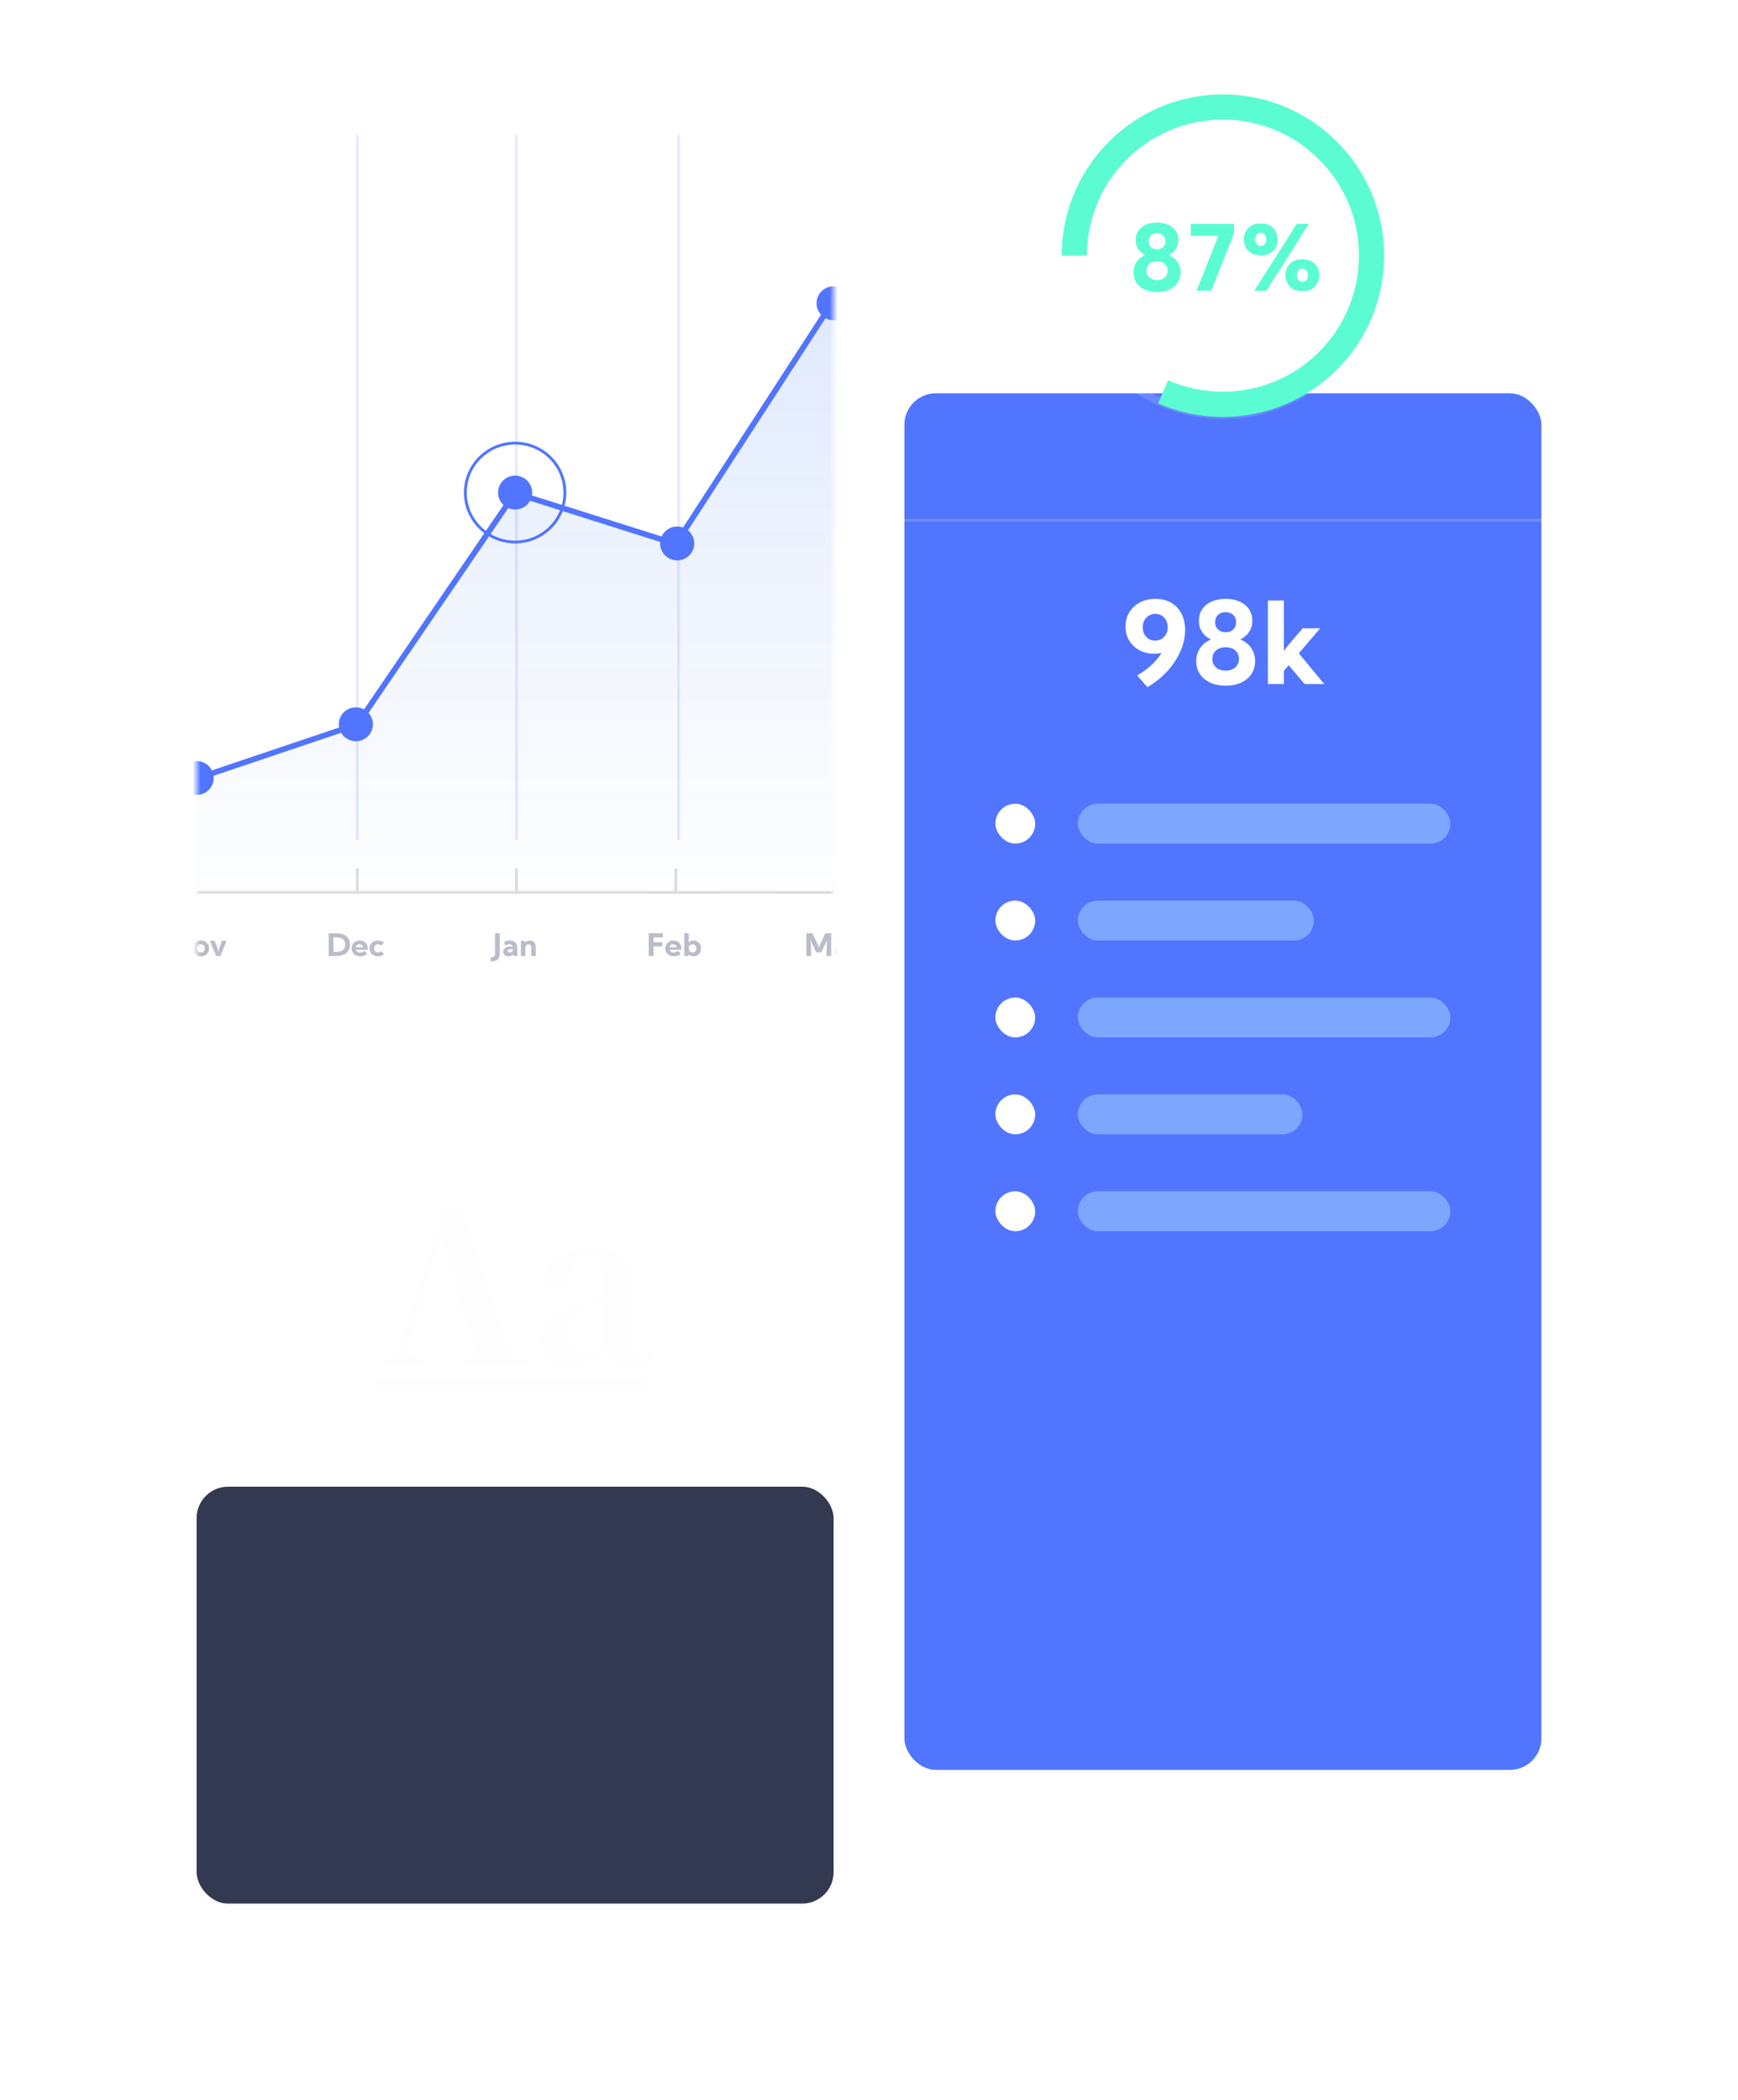 <svg width="221" height="267" viewBox="0 0 221 267" fill="none" xmlns="http://www.w3.org/2000/svg">
<g filter="url(#filter0_d_0_136)">
<rect x="25" y="17" width="81" height="111" rx="4" fill="white"/>
</g>
<mask id="mask0_0_136" style="mask-type:alpha" maskUnits="userSpaceOnUse" x="25" y="17" width="81" height="111">
<rect x="25" y="17" width="81" height="111" rx="4" fill="white"/>
</mask>
<g mask="url(#mask0_0_136)">
<path fill-rule="evenodd" clip-rule="evenodd" d="M11.683 103.461L45.431 92.087L65.5 62.683L85.931 69.152L113.113 27.241V113.631L11.683 113.272V103.461Z" fill="url(#paint0_linear_0_136)"/>
<path d="M113.474 26.02V113.631H112.751L112.751 28.461L86.085 69.578L65.647 63.107L45.662 92.388L11.8 103.801L11.567 103.12L45.2 91.785L65.352 62.259L85.777 68.726L113.474 26.02Z" fill="#5175FF"/>
<rect opacity="0.152" x="65.5" y="17" width="0.362" height="89.806" fill="#5175FF"/>
<rect opacity="0.152" x="45.25" y="17" width="0.362" height="89.806" fill="#5175FF"/>
<rect opacity="0.152" x="86.112" y="17" width="0.362" height="89.806" fill="#5175FF"/>
<ellipse cx="65.5" cy="62.621" rx="2.17" ry="2.155" fill="#5175FF"/>
<path fill-rule="evenodd" clip-rule="evenodd" d="M72.009 62.621C72.009 59.05 69.095 56.155 65.5 56.155C61.905 56.155 58.991 59.05 58.991 62.621C58.991 66.192 61.905 69.087 65.5 69.087C69.095 69.087 72.009 66.192 72.009 62.621ZM59.353 62.621C59.353 59.249 62.105 56.514 65.5 56.514C68.895 56.514 71.647 59.249 71.647 62.621C71.647 65.994 68.895 68.728 65.5 68.728C62.105 68.728 59.353 65.994 59.353 62.621Z" fill="#5175FF"/>
<ellipse cx="45.25" cy="92.078" rx="2.17" ry="2.155" fill="#5175FF"/>
<ellipse cx="86.112" cy="69.088" rx="2.17" ry="2.155" fill="#5175FF"/>
<ellipse cx="106" cy="38.553" rx="2.17" ry="2.155" fill="#5175FF"/>
<ellipse cx="25" cy="98.903" rx="2.17" ry="2.155" fill="#5175FF"/>
<path opacity="0.5" fill-rule="evenodd" clip-rule="evenodd" d="M63.274 121.981C63.092 122.146 62.807 122.228 62.419 122.228L62.38 121.727C62.762 121.727 62.953 121.565 62.953 121.242V118.64H63.547V121.206C63.547 121.558 63.456 121.817 63.274 121.981ZM65.003 121.507C64.898 121.551 64.784 121.572 64.66 121.572C64.463 121.572 64.302 121.52 64.177 121.414C64.052 121.309 63.99 121.172 63.99 121.003C63.99 120.875 64.027 120.759 64.102 120.658C64.176 120.556 64.279 120.476 64.409 120.417C64.54 120.357 64.69 120.328 64.858 120.328C64.911 120.328 64.967 120.331 65.026 120.338C65.085 120.344 65.144 120.352 65.204 120.363C65.161 120.153 65.008 120.048 64.743 120.048C64.587 120.048 64.43 120.107 64.272 120.224L64.079 119.755C64.214 119.691 64.347 119.643 64.477 119.612C64.608 119.581 64.732 119.566 64.85 119.566C65.038 119.566 65.201 119.601 65.339 119.671C65.477 119.741 65.584 119.84 65.66 119.968C65.737 120.096 65.775 120.246 65.775 120.419V121.534H65.305L65.268 121.327C65.195 121.403 65.107 121.463 65.003 121.507ZM64.821 121.09C64.74 121.09 64.674 121.07 64.624 121.031C64.574 120.992 64.549 120.94 64.549 120.876C64.549 120.805 64.58 120.75 64.641 120.712C64.703 120.673 64.789 120.654 64.899 120.654C64.952 120.654 65.006 120.658 65.061 120.667C65.116 120.676 65.168 120.689 65.215 120.704V120.743C65.215 120.84 65.177 120.923 65.102 120.99C65.026 121.057 64.933 121.09 64.821 121.09ZM66.8 120.556V121.534H66.241V119.604H66.73L66.754 119.84C66.83 119.752 66.922 119.685 67.028 119.637C67.135 119.59 67.253 119.566 67.381 119.566C67.608 119.566 67.788 119.64 67.923 119.789C68.058 119.937 68.125 120.144 68.125 120.409V121.534H67.564V120.517C67.564 120.204 67.446 120.048 67.21 120.048C67.088 120.048 66.99 120.093 66.914 120.181C66.838 120.27 66.8 120.395 66.8 120.556Z" fill="#747B95"/>
<path opacity="0.5" fill-rule="evenodd" clip-rule="evenodd" d="M42.723 121.538C43.295 121.538 43.735 121.411 44.042 121.158C44.349 120.904 44.502 120.547 44.502 120.087C44.502 119.628 44.349 119.272 44.042 119.021C43.735 118.769 43.295 118.644 42.723 118.644H41.806V121.538H42.723ZM42.737 121.017H42.401V119.164H42.737C43.112 119.164 43.4 119.245 43.6 119.406C43.8 119.566 43.9 119.793 43.9 120.087C43.9 120.381 43.8 120.61 43.6 120.773C43.4 120.935 43.112 121.017 42.737 121.017ZM46.234 121.507C46.087 121.551 45.946 121.572 45.811 121.572C45.596 121.572 45.407 121.529 45.242 121.442C45.078 121.355 44.949 121.236 44.856 121.083C44.763 120.931 44.716 120.758 44.716 120.563C44.716 120.372 44.761 120.201 44.85 120.051C44.939 119.901 45.061 119.783 45.216 119.696C45.371 119.609 45.547 119.566 45.743 119.566C45.939 119.566 46.113 119.609 46.265 119.695C46.417 119.781 46.537 119.9 46.625 120.05C46.713 120.201 46.757 120.373 46.757 120.567V120.735H45.242C45.277 120.842 45.342 120.929 45.435 120.996C45.529 121.062 45.639 121.096 45.765 121.096C45.899 121.096 46.011 121.074 46.1 121.031C46.188 120.988 46.269 120.932 46.342 120.864L46.679 121.266C46.529 121.383 46.381 121.463 46.234 121.507ZM46.182 120.426H45.23C45.258 120.316 45.315 120.225 45.402 120.154C45.49 120.084 45.593 120.048 45.712 120.048C45.83 120.048 45.931 120.083 46.015 120.152C46.099 120.222 46.155 120.313 46.182 120.426ZM48.491 121.497C48.359 121.547 48.216 121.572 48.062 121.572C47.856 121.572 47.673 121.529 47.512 121.442C47.35 121.355 47.223 121.236 47.13 121.085C47.037 120.934 46.99 120.762 46.99 120.569C46.99 120.376 47.037 120.204 47.13 120.053C47.223 119.902 47.35 119.783 47.512 119.696C47.673 119.609 47.856 119.566 48.062 119.566C48.216 119.566 48.359 119.591 48.491 119.641C48.622 119.691 48.735 119.761 48.83 119.851L48.435 120.22C48.342 120.105 48.218 120.048 48.062 120.048C47.92 120.048 47.802 120.098 47.709 120.197C47.616 120.296 47.569 120.42 47.569 120.569C47.569 120.718 47.616 120.842 47.709 120.941C47.802 121.041 47.92 121.09 48.062 121.09C48.218 121.09 48.342 121.033 48.435 120.918L48.83 121.287C48.735 121.377 48.622 121.447 48.491 121.497Z" fill="#747B95"/>
<path opacity="0.5" fill-rule="evenodd" clip-rule="evenodd" d="M22.051 119.585V121.534H21.468V118.64H22.058L23.554 120.585V118.64H24.148V121.534H23.548L22.051 119.585ZM26.087 121.442C25.931 121.529 25.754 121.572 25.555 121.572C25.355 121.572 25.177 121.529 25.021 121.442C24.865 121.355 24.742 121.236 24.652 121.085C24.562 120.934 24.517 120.762 24.517 120.569C24.517 120.376 24.562 120.204 24.652 120.053C24.742 119.902 24.865 119.783 25.021 119.696C25.177 119.609 25.355 119.566 25.555 119.566C25.754 119.566 25.931 119.609 26.087 119.696C26.242 119.783 26.365 119.902 26.455 120.053C26.545 120.204 26.59 120.376 26.59 120.569C26.59 120.762 26.545 120.934 26.455 121.085C26.365 121.236 26.242 121.355 26.087 121.442ZM25.555 121.09C25.412 121.09 25.294 121.04 25.201 120.941C25.108 120.842 25.061 120.718 25.061 120.569C25.061 120.42 25.108 120.296 25.201 120.197C25.294 120.098 25.412 120.048 25.555 120.048C25.697 120.048 25.815 120.098 25.908 120.197C26.001 120.296 26.048 120.42 26.048 120.569C26.048 120.718 26.001 120.842 25.908 120.941C25.815 121.04 25.697 121.09 25.555 121.09ZM28.215 119.604H28.804L28.037 121.534H27.493L26.687 119.604H27.295L27.646 120.544C27.664 120.593 27.685 120.664 27.707 120.758C27.73 120.852 27.748 120.937 27.761 121.013H27.769C27.784 120.937 27.804 120.853 27.828 120.76C27.852 120.667 27.873 120.595 27.891 120.544L28.215 119.604Z" fill="#747B95"/>
<path opacity="0.5" fill-rule="evenodd" clip-rule="evenodd" d="M83.092 121.534V120.307H84.215V119.786H83.092V119.161H84.292V118.64H82.498V121.534H83.092ZM85.698 121.572C85.833 121.572 85.974 121.551 86.121 121.507C86.268 121.463 86.416 121.383 86.567 121.266L86.229 120.864C86.156 120.932 86.076 120.988 85.987 121.031C85.898 121.074 85.787 121.096 85.652 121.096C85.526 121.096 85.416 121.062 85.323 120.995C85.229 120.929 85.164 120.842 85.129 120.735H86.644V120.567C86.644 120.373 86.6 120.201 86.512 120.05C86.424 119.9 86.304 119.781 86.152 119.695C86 119.609 85.826 119.566 85.63 119.566C85.434 119.566 85.258 119.609 85.103 119.696C84.948 119.783 84.826 119.901 84.737 120.051C84.648 120.201 84.603 120.372 84.603 120.563C84.603 120.758 84.65 120.931 84.743 121.083C84.836 121.236 84.965 121.355 85.129 121.442C85.294 121.529 85.484 121.572 85.698 121.572ZM85.118 120.426H86.069C86.042 120.313 85.987 120.222 85.902 120.152C85.818 120.083 85.717 120.048 85.599 120.048C85.48 120.048 85.377 120.083 85.29 120.154C85.202 120.225 85.145 120.316 85.118 120.426ZM88.192 121.572C88.375 121.572 88.537 121.529 88.68 121.442C88.822 121.355 88.934 121.236 89.016 121.085C89.097 120.934 89.138 120.762 89.138 120.569C89.138 120.376 89.097 120.204 89.016 120.053C88.934 119.902 88.822 119.783 88.68 119.696C88.537 119.609 88.375 119.566 88.192 119.566C88.071 119.566 87.957 119.586 87.852 119.627C87.748 119.667 87.654 119.723 87.573 119.795V118.64H87.013V121.534H87.542L87.555 121.325C87.637 121.404 87.732 121.465 87.841 121.508C87.95 121.551 88.067 121.572 88.192 121.572ZM87.713 120.941C87.806 121.04 87.924 121.09 88.066 121.09C88.209 121.09 88.326 121.04 88.419 120.941C88.513 120.842 88.559 120.718 88.559 120.569C88.559 120.42 88.513 120.296 88.419 120.197C88.326 120.098 88.209 120.048 88.066 120.048C87.924 120.048 87.806 120.098 87.713 120.197C87.619 120.296 87.573 120.42 87.573 120.569C87.573 120.718 87.619 120.842 87.713 120.941Z" fill="#747B95"/>
<path opacity="0.5" fill-rule="evenodd" clip-rule="evenodd" d="M103.126 120.754C103.13 120.985 103.131 121.244 103.131 121.534H102.537V118.64H103.31L103.951 120.004C103.981 120.078 104.01 120.153 104.039 120.229C104.068 120.304 104.097 120.379 104.124 120.455C104.151 120.377 104.18 120.299 104.21 120.222C104.241 120.145 104.272 120.072 104.304 120.004L104.943 118.64H105.701V121.534H105.107C105.107 121.181 105.11 120.837 105.116 120.502C105.123 120.166 105.136 119.829 105.157 119.492C105.123 119.581 105.088 119.669 105.051 119.757C105.014 119.844 104.976 119.93 104.936 120.015L104.444 121.061H103.792L103.302 120.019C103.262 119.921 103.223 119.825 103.186 119.731C103.148 119.636 103.111 119.541 103.075 119.446C103.089 119.67 103.101 119.886 103.109 120.095C103.117 120.304 103.123 120.524 103.126 120.754ZM107.157 121.507C107.052 121.551 106.938 121.572 106.814 121.572C106.617 121.572 106.456 121.52 106.331 121.414C106.206 121.309 106.144 121.172 106.144 121.003C106.144 120.875 106.181 120.759 106.255 120.658C106.33 120.556 106.432 120.476 106.563 120.417C106.694 120.357 106.844 120.328 107.012 120.328C107.065 120.328 107.121 120.331 107.18 120.338C107.239 120.344 107.298 120.352 107.358 120.363C107.315 120.153 107.161 120.048 106.897 120.048C106.741 120.048 106.583 120.107 106.425 120.224L106.233 119.755C106.368 119.691 106.5 119.643 106.631 119.612C106.762 119.581 106.886 119.566 107.004 119.566C107.192 119.566 107.355 119.601 107.493 119.671C107.63 119.741 107.738 119.84 107.814 119.968C107.89 120.096 107.929 120.246 107.929 120.419V121.534H107.459L107.422 121.327C107.349 121.403 107.261 121.463 107.157 121.507ZM106.975 121.09C106.893 121.09 106.828 121.07 106.778 121.031C106.728 120.992 106.703 120.94 106.703 120.876C106.703 120.805 106.734 120.75 106.795 120.712C106.857 120.673 106.943 120.654 107.053 120.654C107.106 120.654 107.16 120.658 107.215 120.667C107.27 120.676 107.321 120.689 107.369 120.704V120.743C107.369 120.84 107.331 120.923 107.256 120.99C107.18 121.057 107.086 121.09 106.975 121.09ZM108.954 120.683V121.534H108.395V119.604H108.884L108.911 119.88C109.053 119.671 109.247 119.566 109.494 119.566C109.578 119.566 109.665 119.579 109.754 119.604L109.677 120.085C109.602 120.06 109.528 120.048 109.455 120.048C109.305 120.048 109.184 120.103 109.092 120.213C109 120.323 108.954 120.48 108.954 120.683Z" fill="#747B95"/>
<rect opacity="0.25" x="25" y="113.272" width="81" height="0.359" fill="#747B95"/>
<rect opacity="0.25" x="65.5" y="110.398" width="0.362" height="2.874" fill="#747B95"/>
<rect opacity="0.25" x="45.25" y="110.398" width="0.362" height="2.874" fill="#747B95"/>
<rect opacity="0.25" x="85.75" y="110.398" width="0.362" height="2.874" fill="#747B95"/>
</g>
<g filter="url(#filter1_d_0_136)">
<rect x="25" y="139" width="81" height="53" rx="4" fill="#333950"/>
</g>
<mask id="mask1_0_136" style="mask-type:alpha" maskUnits="userSpaceOnUse" x="25" y="139" width="81" height="53">
<rect x="25" y="139" width="81" height="53" rx="4" fill="white"/>
</mask>
<g mask="url(#mask1_0_136)">
<path fill-rule="evenodd" clip-rule="evenodd" d="M54.16 172.598V173.486H48.198V172.598L50.359 172.284L56.243 153.884H58.951L65.199 172.362L67.282 172.598V173.486H58.404V172.598L60.721 172.336L59.133 167.292H53.145L51.713 172.258L54.16 172.598ZM53.405 166.377H58.846L56.009 157.438L53.405 166.377ZM79.883 173.931C81.55 173.931 82.539 173.329 83.19 171.892L82.747 171.526C82.253 172.31 81.966 172.519 81.576 172.519C81.081 172.519 80.769 172.179 80.769 171.186V164.155C80.769 160.366 79.284 158.771 75.587 158.771C71.552 158.771 69.287 160.339 69.079 162.796C69.287 163.659 69.938 164.129 70.875 164.129C71.864 164.129 72.75 163.424 72.828 161.646L73.01 159.791C73.4 159.712 73.739 159.686 74.103 159.686C76.082 159.686 76.707 160.496 76.707 163.214V164.809L76.707 164.809C75.796 165.044 74.884 165.279 74.156 165.488C69.964 166.717 68.61 167.998 68.61 170.376C68.61 172.571 70.172 173.931 72.411 173.931C74.494 173.931 75.483 173.12 76.811 171.657C77.202 173.068 78.165 173.931 79.883 173.931ZM72.489 169.853C72.489 171.421 73.218 172.153 74.442 172.153C75.145 172.153 75.744 171.814 76.707 170.951V165.515C76.108 165.671 75.587 165.828 75.275 165.959C73.453 166.717 72.489 167.945 72.489 169.853Z" fill="#FEFEFE"/>
<path d="M47.781 175.301V176.753H82.182V175.301H47.781Z" fill="#FEFEFE"/>
<g opacity="0.15">
<path d="M0.772 164.774V166.226H35.173V164.774H0.772Z" fill="#FEFEFE"/>
</g>
<g opacity="0.15">
<path d="M94.79 164.774V166.226H129.191V164.774H94.79Z" fill="#FEFEFE"/>
</g>
</g>
<g filter="url(#filter2_d_0_136)">
<rect x="115" width="81" height="175" rx="4" fill="#5175FF"/>
</g>
<rect opacity="0.15" x="115" y="65.942" width="81" height="0.362" fill="white"/>
<path opacity="0.146" d="M175.25 32.971C175.25 43.902 166.407 52.761 155.5 52.761C144.593 52.761 135.75 43.902 135.75 32.971C135.75 22.04 144.593 13.181 155.5 13.181C166.407 13.181 175.25 22.04 175.25 32.971Z" stroke="white" stroke-linejoin="round"/>
<path d="M147.254 51.274L148.544 48.342C150.716 49.297 153.071 49.797 155.5 49.797C165.053 49.797 172.797 42.053 172.797 32.5C172.797 22.947 165.053 15.203 155.5 15.203C145.947 15.203 138.203 22.947 138.203 32.5H135C135 21.178 144.178 12 155.5 12C166.822 12 176 21.178 176 32.5C176 43.822 166.822 53 155.5 53C152.625 53 149.831 52.407 147.254 51.274Z" fill="#5CFCD3"/>
<path fill-rule="evenodd" clip-rule="evenodd" d="M147.127 37.126C147.725 37.126 148.249 37.023 148.697 36.815C149.145 36.608 149.495 36.317 149.745 35.943C149.996 35.57 150.121 35.136 150.121 34.641C150.121 34.128 149.988 33.68 149.723 33.297C149.457 32.913 149.089 32.624 148.618 32.428C148.999 32.243 149.297 31.986 149.514 31.658C149.73 31.329 149.839 30.95 149.839 30.52C149.839 30.074 149.726 29.685 149.5 29.351C149.274 29.017 148.957 28.757 148.55 28.572C148.144 28.387 147.669 28.295 147.127 28.295C146.58 28.295 146.103 28.387 145.694 28.572C145.286 28.757 144.968 29.017 144.742 29.351C144.516 29.685 144.403 30.074 144.403 30.52C144.403 30.954 144.511 31.334 144.728 31.66C144.945 31.987 145.245 32.243 145.629 32.428C145.162 32.624 144.796 32.913 144.53 33.297C144.265 33.68 144.132 34.128 144.132 34.641C144.132 35.136 144.257 35.57 144.508 35.943C144.758 36.317 145.108 36.608 145.556 36.815C146.004 37.023 146.528 37.126 147.127 37.126ZM147.127 31.692C146.806 31.692 146.547 31.598 146.35 31.411C146.152 31.225 146.053 30.978 146.053 30.673C146.053 30.363 146.152 30.116 146.35 29.931C146.547 29.746 146.806 29.654 147.127 29.654C147.443 29.654 147.7 29.746 147.898 29.931C148.096 30.116 148.194 30.363 148.194 30.673C148.194 30.978 148.096 31.225 147.898 31.411C147.7 31.598 147.443 31.692 147.127 31.692ZM146.146 35.27C146.393 35.489 146.72 35.598 147.127 35.598C147.533 35.598 147.86 35.489 148.107 35.27C148.354 35.051 148.477 34.764 148.477 34.409C148.477 34.05 148.354 33.763 148.107 33.546C147.86 33.329 147.533 33.22 147.127 33.22C146.72 33.22 146.393 33.329 146.146 33.546C145.9 33.763 145.776 34.05 145.776 34.409C145.776 34.764 145.9 35.051 146.146 35.27ZM154.025 36.957L156.913 29.665V28.465H151.421V29.993H154.907L152.161 36.957H154.025ZM161.32 32.272C161.045 32.398 160.708 32.462 160.308 32.462C159.777 32.462 159.354 32.354 159.04 32.139C158.725 31.924 158.499 31.66 158.362 31.346C158.224 31.033 158.156 30.729 158.156 30.435C158.156 30.14 158.224 29.837 158.362 29.523C158.499 29.21 158.725 28.946 159.04 28.731C159.354 28.516 159.777 28.408 160.308 28.408C160.708 28.408 161.045 28.471 161.32 28.598C161.595 28.724 161.817 28.888 161.986 29.09C162.156 29.292 162.278 29.511 162.354 29.747C162.429 29.983 162.467 30.212 162.467 30.435C162.467 30.654 162.429 30.882 162.354 31.12C162.278 31.358 162.156 31.578 161.986 31.779C161.817 31.981 161.595 32.145 161.32 32.272ZM161.026 36.962L166.433 28.453H164.89L159.489 36.962H161.026ZM159.794 31.029C159.918 31.192 160.09 31.273 160.308 31.273C160.53 31.273 160.704 31.192 160.828 31.029C160.952 30.867 161.014 30.669 161.014 30.435C161.014 30.201 160.952 30.003 160.828 29.84C160.704 29.678 160.53 29.597 160.308 29.597C160.09 29.597 159.918 29.678 159.794 29.84C159.67 30.003 159.608 30.201 159.608 30.435C159.608 30.669 159.67 30.867 159.794 31.029ZM165.602 37.013C166.133 37.013 166.556 36.906 166.871 36.691C167.185 36.475 167.412 36.211 167.552 35.898C167.691 35.585 167.761 35.281 167.761 34.986C167.761 34.768 167.723 34.54 167.648 34.304C167.572 34.068 167.45 33.849 167.28 33.645C167.111 33.441 166.889 33.276 166.614 33.149C166.339 33.023 166.002 32.96 165.602 32.96C165.203 32.96 164.866 33.023 164.591 33.149C164.316 33.276 164.095 33.441 163.927 33.645C163.76 33.849 163.638 34.068 163.563 34.304C163.487 34.54 163.45 34.768 163.45 34.986C163.45 35.281 163.518 35.585 163.656 35.898C163.793 36.211 164.019 36.475 164.334 36.691C164.648 36.906 165.071 37.013 165.602 37.013ZM165.085 35.584C165.208 35.744 165.38 35.824 165.602 35.824C165.825 35.824 165.998 35.744 166.122 35.584C166.246 35.423 166.309 35.226 166.309 34.992C166.309 34.754 166.246 34.554 166.122 34.392C165.998 34.23 165.825 34.149 165.602 34.149C165.38 34.149 165.208 34.23 165.085 34.392C164.963 34.554 164.902 34.754 164.902 34.992C164.902 35.226 164.963 35.423 165.085 35.584Z" fill="#5CFCD3"/>
<path fill-rule="evenodd" clip-rule="evenodd" d="M148.425 85.336C147.707 86.124 146.866 86.796 145.9 87.353L144.601 85.874C145.274 85.482 145.877 85.041 146.409 84.55C146.941 84.06 147.372 83.543 147.701 83.001C147.57 83.034 147.427 83.06 147.274 83.079C147.121 83.097 146.953 83.107 146.769 83.107C146.063 83.107 145.434 82.958 144.883 82.661C144.333 82.364 143.901 81.956 143.587 81.437C143.274 80.918 143.118 80.323 143.118 79.653C143.118 78.965 143.281 78.356 143.609 77.828C143.936 77.299 144.386 76.884 144.958 76.582C145.53 76.28 146.183 76.129 146.917 76.129C147.68 76.129 148.345 76.293 148.913 76.621C149.48 76.949 149.919 77.41 150.23 78.005C150.541 78.599 150.696 79.295 150.696 80.092C150.696 80.993 150.497 81.896 150.099 82.799C149.701 83.703 149.143 84.548 148.425 85.336ZM145.752 80.963C146.049 81.279 146.425 81.437 146.882 81.437C147.344 81.437 147.726 81.276 148.03 80.956C148.334 80.635 148.485 80.229 148.485 79.738C148.485 79.248 148.336 78.842 148.037 78.521C147.738 78.201 147.358 78.04 146.896 78.04C146.44 78.04 146.061 78.202 145.759 78.525C145.458 78.848 145.307 79.257 145.307 79.753C145.307 80.243 145.456 80.647 145.752 80.963ZM155.852 87.169C156.6 87.169 157.255 87.039 157.815 86.78C158.375 86.52 158.812 86.157 159.125 85.69C159.438 85.223 159.595 84.68 159.595 84.062C159.595 83.421 159.429 82.86 159.097 82.382C158.765 81.903 158.305 81.541 157.716 81.295C158.192 81.064 158.565 80.743 158.836 80.333C159.106 79.922 159.242 79.448 159.242 78.91C159.242 78.354 159.101 77.867 158.818 77.449C158.536 77.032 158.14 76.707 157.632 76.476C157.123 76.245 156.53 76.129 155.852 76.129C155.169 76.129 154.572 76.245 154.061 76.476C153.55 76.707 153.154 77.032 152.871 77.449C152.589 77.867 152.448 78.354 152.448 78.91C152.448 79.453 152.583 79.928 152.854 80.336C153.124 80.745 153.5 81.064 153.98 81.295C153.396 81.541 152.938 81.903 152.606 82.382C152.275 82.86 152.109 83.421 152.109 84.062C152.109 84.68 152.265 85.223 152.578 85.69C152.891 86.157 153.328 86.52 153.888 86.78C154.449 87.039 155.103 87.169 155.852 87.169ZM154.881 80.025C155.128 80.259 155.452 80.375 155.852 80.375C156.247 80.375 156.569 80.259 156.816 80.025C157.063 79.791 157.187 79.484 157.187 79.102C157.187 78.715 157.063 78.406 156.816 78.174C156.569 77.943 156.247 77.828 155.852 77.828C155.452 77.828 155.128 77.943 154.881 78.174C154.633 78.406 154.51 78.715 154.51 79.102C154.51 79.484 154.633 79.791 154.881 80.025ZM155.852 85.258C155.343 85.258 154.935 85.121 154.626 84.848C154.318 84.574 154.164 84.216 154.164 83.772C154.164 83.324 154.318 82.964 154.626 82.693C154.935 82.422 155.343 82.286 155.852 82.286C156.36 82.286 156.769 82.422 157.077 82.693C157.386 82.964 157.54 83.324 157.54 83.772C157.54 84.216 157.386 84.574 157.077 84.848C156.769 85.121 156.36 85.258 155.852 85.258ZM163.253 85.286V86.957H161.219V76.342H163.253V82.781C163.395 82.56 163.55 82.344 163.72 82.134C163.889 81.924 164.075 81.701 164.277 81.465L165.648 79.88H167.872L165.16 83.057L168.381 86.957H165.888L163.868 84.565L163.253 85.286Z" fill="white"/>
<rect x="126.571" y="102.174" width="5.062" height="5.072" rx="2.531" fill="white"/>
<rect x="137.058" y="102.174" width="47.37" height="5.072" rx="2.536" fill="#7DA7FF"/>
<rect x="126.571" y="114.493" width="5.062" height="5.072" rx="2.531" fill="white"/>
<rect x="137.058" y="114.493" width="30.013" height="5.072" rx="2.536" fill="#7DA7FF"/>
<rect x="126.571" y="126.812" width="5.062" height="5.072" rx="2.531" fill="white"/>
<rect x="137.058" y="126.812" width="47.37" height="5.072" rx="2.536" fill="#7DA7FF"/>
<rect x="126.571" y="139.13" width="5.062" height="5.072" rx="2.531" fill="white"/>
<rect x="137.058" y="139.13" width="28.567" height="5.072" rx="2.536" fill="#7DA7FF"/>
<rect x="126.571" y="151.449" width="5.062" height="5.072" rx="2.531" fill="white"/>
<rect x="137.058" y="151.449" width="47.37" height="5.072" rx="2.536" fill="#7DA7FF"/>
<defs>
<filter id="filter0_d_0_136" x="0" y="17" width="131" height="186" filterUnits="userSpaceOnUse" color-interpolation-filters="sRGB">
<feFlood flood-opacity="0" result="BackgroundImageFix"/>
<feColorMatrix in="SourceAlpha" type="matrix" values="0 0 0 0 0 0 0 0 0 0 0 0 0 0 0 0 0 0 127 0" result="hardAlpha"/>
<feMorphology radius="25" operator="erode" in="SourceAlpha" result="effect1_dropShadow_0_136"/>
<feOffset dy="50"/>
<feGaussianBlur stdDeviation="25"/>
<feColorMatrix type="matrix" values="0 0 0 0 0.293 0 0 0 0 0.36 0 0 0 0 0.605 0 0 0 0.247 0"/>
<feBlend mode="normal" in2="BackgroundImageFix" result="effect1_dropShadow_0_136"/>
<feBlend mode="normal" in="SourceGraphic" in2="effect1_dropShadow_0_136" result="shape"/>
</filter>
<filter id="filter1_d_0_136" x="0" y="139" width="131" height="128" filterUnits="userSpaceOnUse" color-interpolation-filters="sRGB">
<feFlood flood-opacity="0" result="BackgroundImageFix"/>
<feColorMatrix in="SourceAlpha" type="matrix" values="0 0 0 0 0 0 0 0 0 0 0 0 0 0 0 0 0 0 127 0" result="hardAlpha"/>
<feMorphology radius="25" operator="erode" in="SourceAlpha" result="effect1_dropShadow_0_136"/>
<feOffset dy="50"/>
<feGaussianBlur stdDeviation="25"/>
<feColorMatrix type="matrix" values="0 0 0 0 0.293 0 0 0 0 0.36 0 0 0 0 0.605 0 0 0 0.247 0"/>
<feBlend mode="normal" in2="BackgroundImageFix" result="effect1_dropShadow_0_136"/>
<feBlend mode="normal" in="SourceGraphic" in2="effect1_dropShadow_0_136" result="shape"/>
</filter>
<filter id="filter2_d_0_136" x="90" y="0" width="131" height="250" filterUnits="userSpaceOnUse" color-interpolation-filters="sRGB">
<feFlood flood-opacity="0" result="BackgroundImageFix"/>
<feColorMatrix in="SourceAlpha" type="matrix" values="0 0 0 0 0 0 0 0 0 0 0 0 0 0 0 0 0 0 127 0" result="hardAlpha"/>
<feMorphology radius="25" operator="erode" in="SourceAlpha" result="effect1_dropShadow_0_136"/>
<feOffset dy="50"/>
<feGaussianBlur stdDeviation="25"/>
<feColorMatrix type="matrix" values="0 0 0 0 0.293 0 0 0 0 0.36 0 0 0 0 0.605 0 0 0 0.247 0"/>
<feBlend mode="normal" in2="BackgroundImageFix" result="effect1_dropShadow_0_136"/>
<feBlend mode="normal" in="SourceGraphic" in2="effect1_dropShadow_0_136" result="shape"/>
</filter>
<linearGradient id="paint0_linear_0_136" x1="11.683" y1="27.241" x2="11.683" y2="113.631" gradientUnits="userSpaceOnUse">
<stop stop-color="#024AFF" stop-opacity="0.148"/>
<stop offset="1" stop-color="#3B77CF" stop-opacity="0.01"/>
</linearGradient>
</defs>
</svg>
